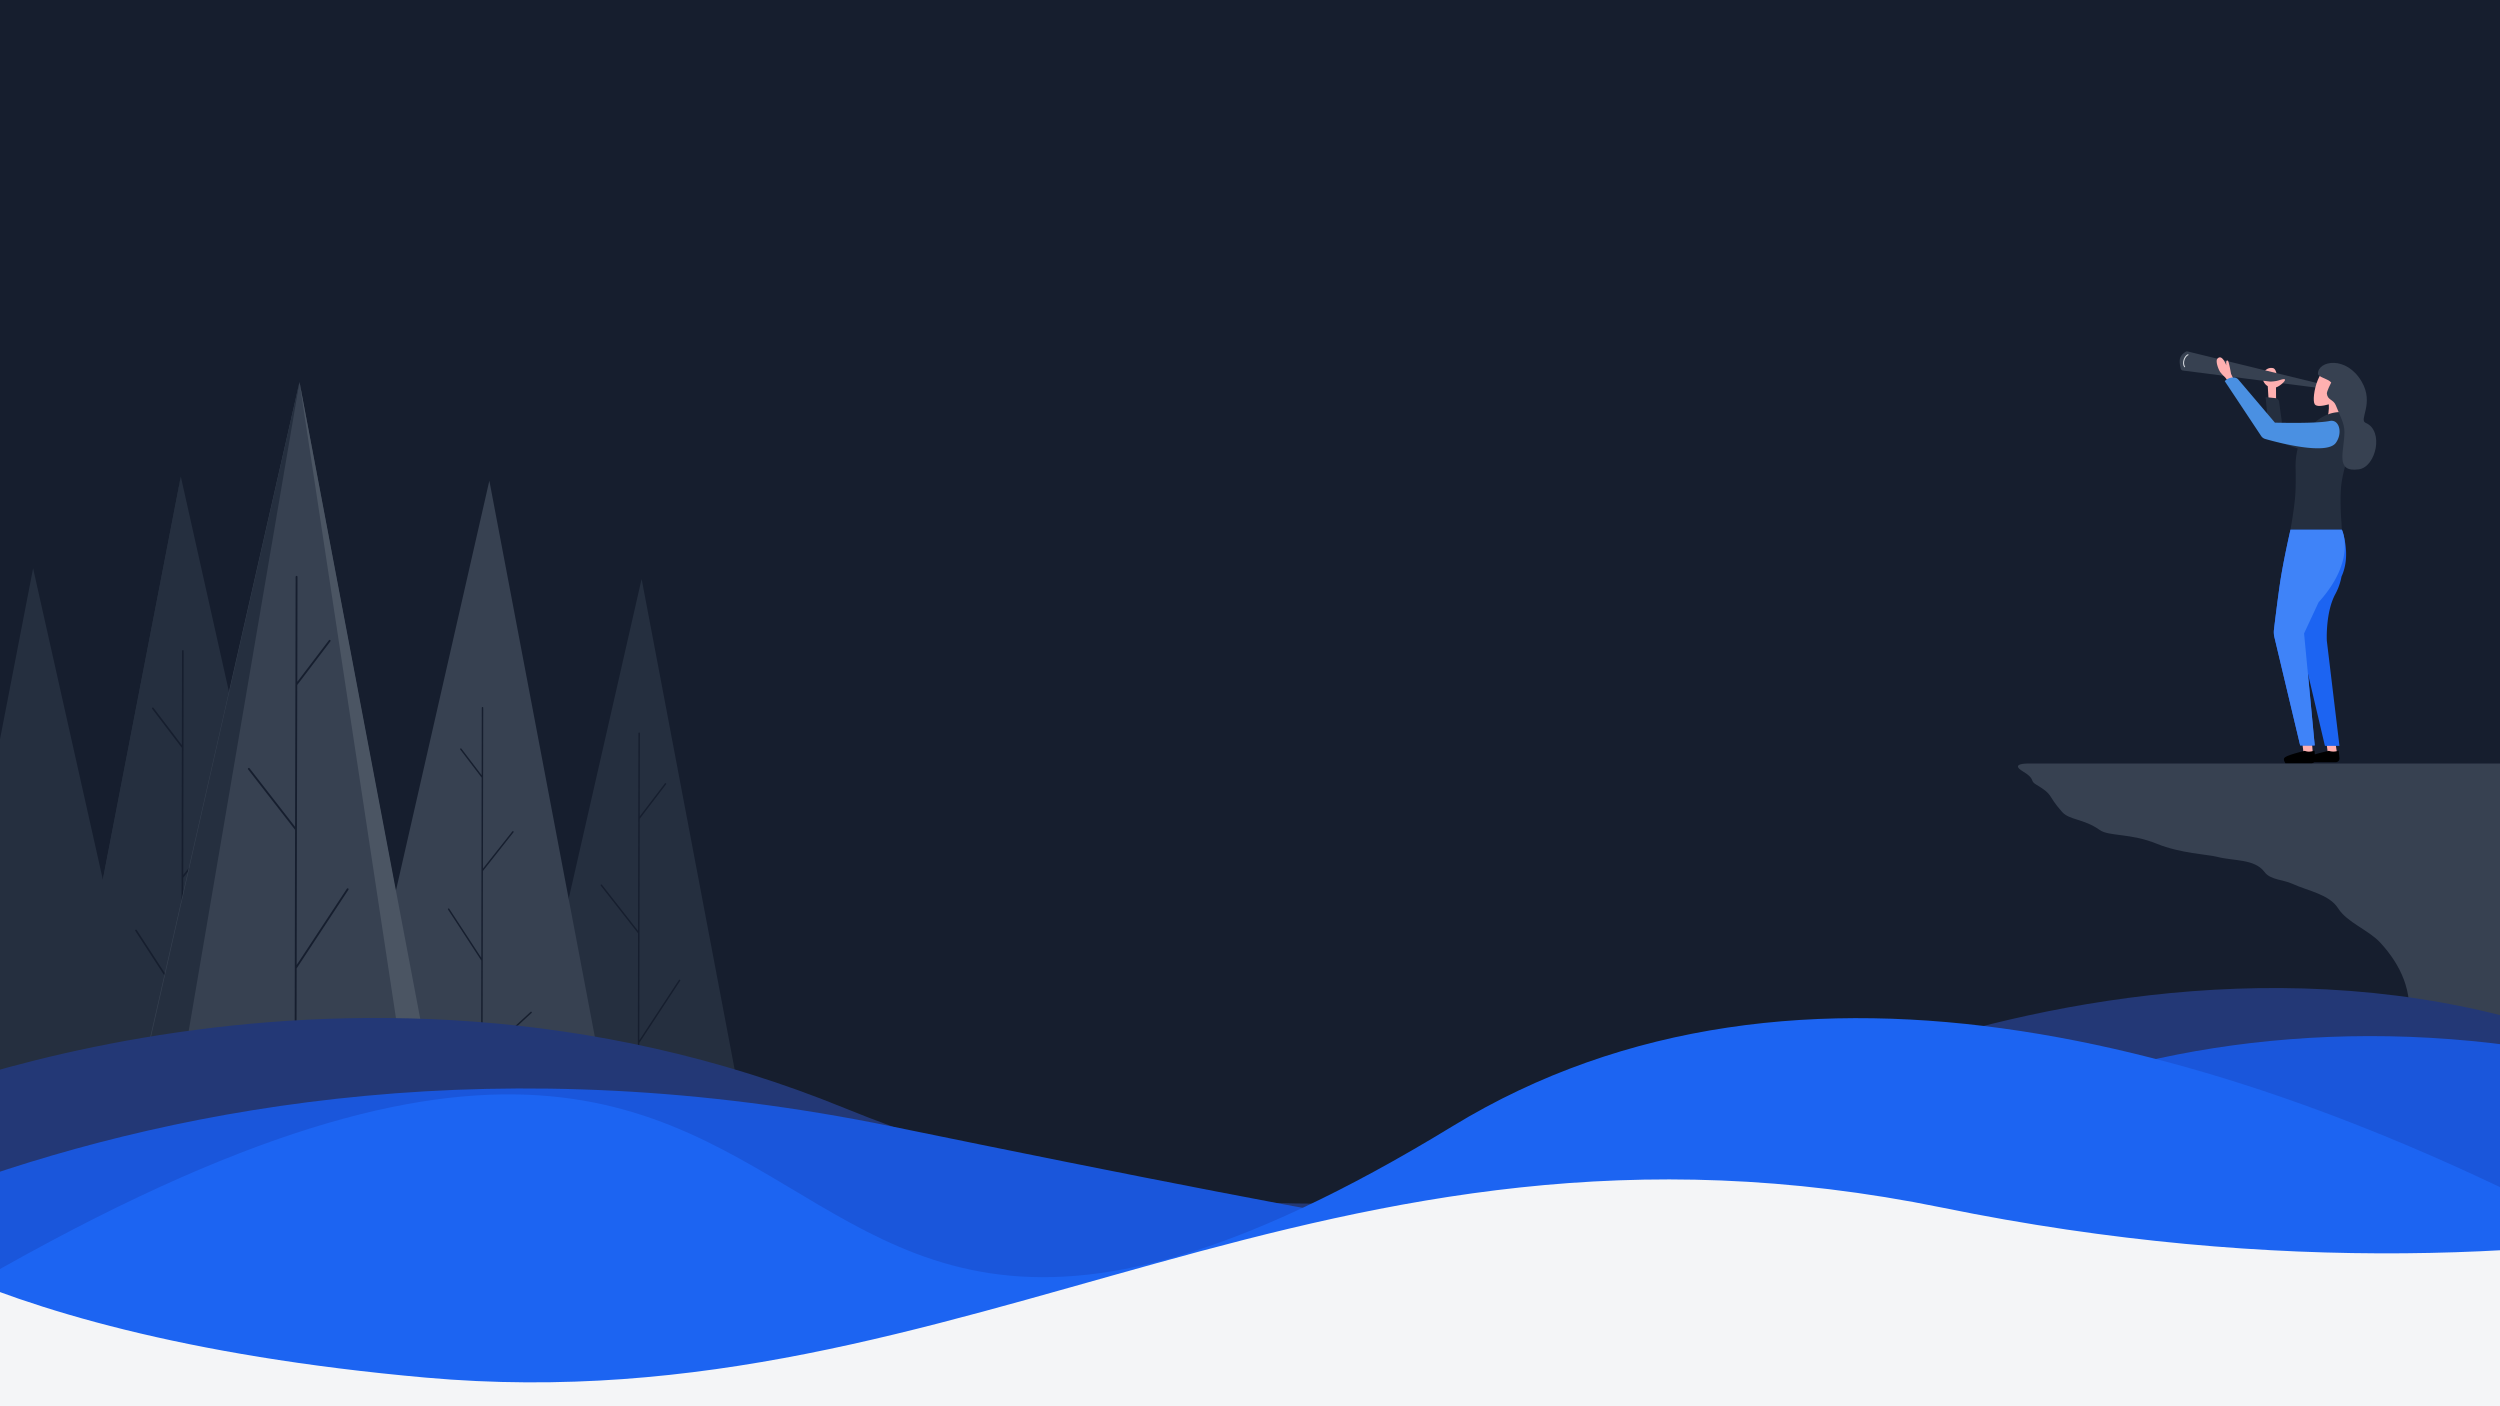 <svg xmlns="http://www.w3.org/2000/svg" viewBox="0 0 1920 1080"><defs><style>.a{fill:#161e2e;}.b,.c{fill:#252f3f;}.b,.f,.g,.l,.m,.n,.o{fill-rule:evenodd;}.d,.e,.h,.k{fill:none;stroke-linecap:round;}.d,.e,.h{stroke:#161e2e;}.d{stroke-width:1.29px;}.e{stroke-width:1.14px;}.f,.j{fill:#374151;}.g{fill:#4b5563;}.h{stroke-width:1.44px;}.i,.l{fill:#ffb0b0;}.k{stroke:#d2d6dc;stroke-width:0.81px;}.m{fill:#4a90e2;}.n,.s{fill:#1c64f2;}.o{fill:#3f83f8;}.p{stroke:#000;stroke-width:1.26px;}.q{fill:#233876;}.r{fill:#1a56db;}.t{fill:#f4f5f7;}</style></defs><title>commonality-hero</title><rect class="a" width="1920" height="1080"/><path class="b" d="M138.86,366,281.2,1002.19l-265.42-.51.74-3.65-99.78-.19L25.44,436.38h0l.73,3.46L79,675.63ZM-232.76,575.43l96.22,429.78-179.32-.34Zm597.5,430.75,127.5-559.24.55-2.19h0l106.54,561.88Z"/><path class="c" d="M39.86,1001.72l99-635.72L15.78,1001.68Z"/><path class="d" d="M139.43,1018.15l.13-65.85m.87-452.4-.14,74.24M139.91,769l-35.47-54.42M139.91,769l.19-95.4m-.19,95.4-.2,103.8m.39-199,32.73-41.53M140.1,673.74l.19-99.6m0,0L117.36,544m22.35,328.76,52.63-48.24m-52.63,48.24-.15,79.72m0,0-35.45-62.82"/><path class="e" d="M490,1021.56l.11-58.74m.77-399.68-.13,65.49m-.33,172.2,31.47-47.91m-31.47,47.91.16-84.27m-.16,84.27-.18,91.58m.34-175.85-28.75-36.73m28.75,36.73.17-87.93m0,0L511.09,602M490.28,892.41,444,849.63m46.25,42.78-.13,70.41m0,0,31.48-55.39"/><path class="f" d="M230,293.39,68.32,1003.24l163.26.31-.18,1.28H232l35.57.07h0l104.34.2,0,16.23a1.05,1.05,0,0,0,1.09,1.1,1.18,1.18,0,0,0,1.1-1.09l0-16.24,98.32.19h0l24.08.05L375.82,369.19h0L303.89,684.82Zm146.15,75.8ZM-143.45,518Zm-94,486.15,40.5.08-.19,1.09h.55l30.47.06h0l22.62,0,0,11.31a.87.87,0,0,0,.91.92.87.87,0,0,0,.92-.91l0-11.31,64.76.12,0,15a1.06,1.06,0,0,0,1.09,1.1,1.06,1.06,0,0,0,1.1-1.1l0-15,83.54.17h0l20.62,0h0L-73.66,462.27h0l-41.39,182-28.22-126.47h0l-94.15,486.33Z"/><path class="g" d="M337.75,1003.75,230,293.39l134.72,710.42Z"/><path class="b" d="M108.82,1003.31,230,293.39l-161,709.85Z"/><path class="h" d="M226.62,1023.06l.14-74.79m1-505.3-.16,82.82m-.42,217.62L267,682.93m-39.88,60.48.2-106.53m-.2,106.53-.23,115.84m.43-222.19-36.21-46.58m36.21,46.58L227.58,526m0-.18,25.6-33.7M226.93,859.25l-58.45-53.93m58.45,53.93-.17,89m0,0,39.91-70"/><path class="e" d="M369.85,917.55l.09-48m.63-326-.1,53.45M370.2,737.5l-25.65-39.27M370.2,737.5l.13-68.77m-.13,68.77-.15,74.79m.28-143.56,23.59-29.87m-23.59,29.87.14-71.69m0,0L353.91,575.3m16.14,237,37.83-34.77m-37.83,34.77-.11,57.46m0-.18-25.63-45.29"/><path class="f" d="M1992.55,586.42h-436s-13,0-3,6,5,7,10,10c14.19,8.51,8,7.37,20,21,5.79,6.6,16.68,5.2,29,14,7,5,23.8,2.37,43.87,10.58,18.13,7.42,39.51,8.23,46.43,10.06,12.32,3.28,28.7,1.36,36.28,11.62,4.57,6.2,14.28,5.8,21.23,9,12.48,5.71,28.45,8.07,35.39,19,6.8,10.73,23.38,16.62,32.22,26.19,16.25,17.58,25.14,38,21.58,61.54-15,99,267-71,222-129S1992.55,586.42,1992.55,586.42Z"/><path class="i" d="M1745.8,282.75c2.36.65,2.77,5.5,3.15,6.78h-10.09s-.72-3.18.8-4.86A6.1,6.1,0,0,1,1745.8,282.75Z"/><path class="j" d="M1676.56,284.59l102,13.05c1.87-1.79,2.23-2.08,1.28-3.38l-99.72-24.34a2,2,0,0,0-1.52.24c-4.7,3-5.47,6.17-3.78,12.92A2,2,0,0,0,1676.56,284.59Z"/><path class="k" d="M1680.36,272.46c-2.41.94-4.67,6.25-2.58,9.18"/><path class="l" d="M1800.55,306.14s8.74-12.27-5.25-22.27-20.74,22.27-17.54,26.67c1.42,1.94,6,1.3,10.77,0,.21,4.16-.14,8.74-2.25,12.53l13-2.61V306.67Zm-25.06,263,.74,9.31h-7.07l-1.49-11.54h7.82Zm19.35,9.31-1.49-9.68v-1.86h-7.07l1.49,11.54Z"/><path class="i" d="M1738.11,292.41l4.54.5s1.44.37,5.3-.28c2.83-.47,5.31-1.85,6.73-1.31,1.35.71-3.74,5.37-6.71,6.19l.08,13.24-5.67-1.88-.74-12.28h0a8.33,8.33,0,0,1-3.09-3.33Z"/><path class="b" d="M1766.45,338.68a54.43,54.43,0,0,0-3.42,20.57c.14,6.26.19,14.73-.28,21.17C1762,391,1759,407.23,1759,407.23h39.09l.37-.38c0-3.94-.47-8.1-.65-12-.25-5.74-.5-15.28.28-22.2,1.61-14.37,9.68-35.74,9.68-35.74s-3.35-20.47-9.68-20.47c-4.27,0-14.1.69-23.29,11.14C1771.09,328.89,1768.35,333.67,1766.45,338.68Z"/><path class="c" d="M1769,346l-26-9-3-32,7.44.75a3.25,3.25,0,0,1,2.9,2.8L1753,328l24,7Z"/><path class="l" d="M1713.45,287.12s-1.63-9.39-2.37-10c-1.91-1.51-1.26,3.54-1.26,3.54s-3.18-9.18-6.84-5.21c-1.58,1.72.46,7.69,2.12,10.27a35.33,35.33,0,0,0,3.82,4.1l2.41,3.23,4.15-1.68Z"/><path class="m" d="M1718.84,291.26l28.3,33.33s31.76.91,42.1-1.29c7.29-1.55,10.2,9.21,4.67,16.83-7.1,9.78-45.05-.39-54.22-3a5.58,5.58,0,0,1-3.13-2.3l-27.94-42.09C1710.47,290.57,1715.85,288.37,1718.84,291.26Z"/><path class="n" d="M1772.45,517.17l13.09,55.67h11.16L1787,492.06s-1.12-22,6.7-36.11a45.39,45.39,0,0,0,4.56-13.1c7.84-17,.28-36,.28-36h-39.46s-5.72,24.81-8.19,42.06c-1.9,13.19-3.74,28.31-4.49,34.61a16.69,16.69,0,0,0,.35,5.93l19.77,83.05h11.17Z"/><path class="o" d="M1780.67,462.57c29.52-32.65,17.9-55.75,17.9-55.75h-39.46s-5.71,24.81-8.19,42.06c-1.9,13.19-3.74,28.31-4.49,34.61a16.69,16.69,0,0,0,.35,5.93l19.77,83.05h11.17l-8.19-86Z"/><path class="p" d="M1796.09,582.3l-.5-5a11.86,11.86,0,0,1-7.08,0s-14.14,3-15.26,4.84c-.52.87.75,2.6.75,2.6h19.86A2.23,2.23,0,0,0,1796.09,582.3Z"/><path class="p" d="M1777.5,583.06l-.52-5.75c-3.2.83-4.69.74-7,0,0,0-14.06,3.28-15.17,5.32-.53,1,.74,2.87.74,2.87h19.76A2.24,2.24,0,0,0,1777.5,583.06Z"/><path class="j" d="M1813.83,293.2c-11.77-20.35-33.65-16.26-33.65-6.18,0,2.65,7.69,3.72,10.19,6.76,0,0-3.55,6.82-3.33,8.59.63,5.14,5,4.19,6.9,9,3.11,8,6.6,13.59,6.6,20.36,0,14.52-7.76,31.37,11.09,28.72,13.14-1.84,19.47-29.65,5.23-35.67C1811.24,322.44,1823.59,310.08,1813.83,293.2Z"/><path class="q" d="M-108.73,859.07S255.74,690.7,648.63,851s680.29,8.05,680.29,8.05,487.81-260.67,854.32,58.71l224.13,393.59-2721.17-57.2Z"/><path class="r" d="M2394.19,1019.29c-343.37-298.14-749.46-254.18-944-121-111.43,76.3.66,124.27-764.94-33.11-596.19-122.56-978,179.9-978,179.9l-110.75,342,3116.7,21Z"/><path class="s" d="M-302.09,1171.06C768.57,400.22,441.68,1276.17,1115.58,864.92c533.09-325.32,1355.07,410.85,1355.07,410.85l242.59,271L-646,1585.47S-494.18,1309.36-302.09,1171.06Z"/><path class="t" d="M-142.41,912.82S-46.46,1024.69,326.94,1058c420.62,37.53,687.12-228.18,1165-130.48,519.3,106.17,868-62.6,868-62.6l10.55,720.55H-646Z"/></svg>